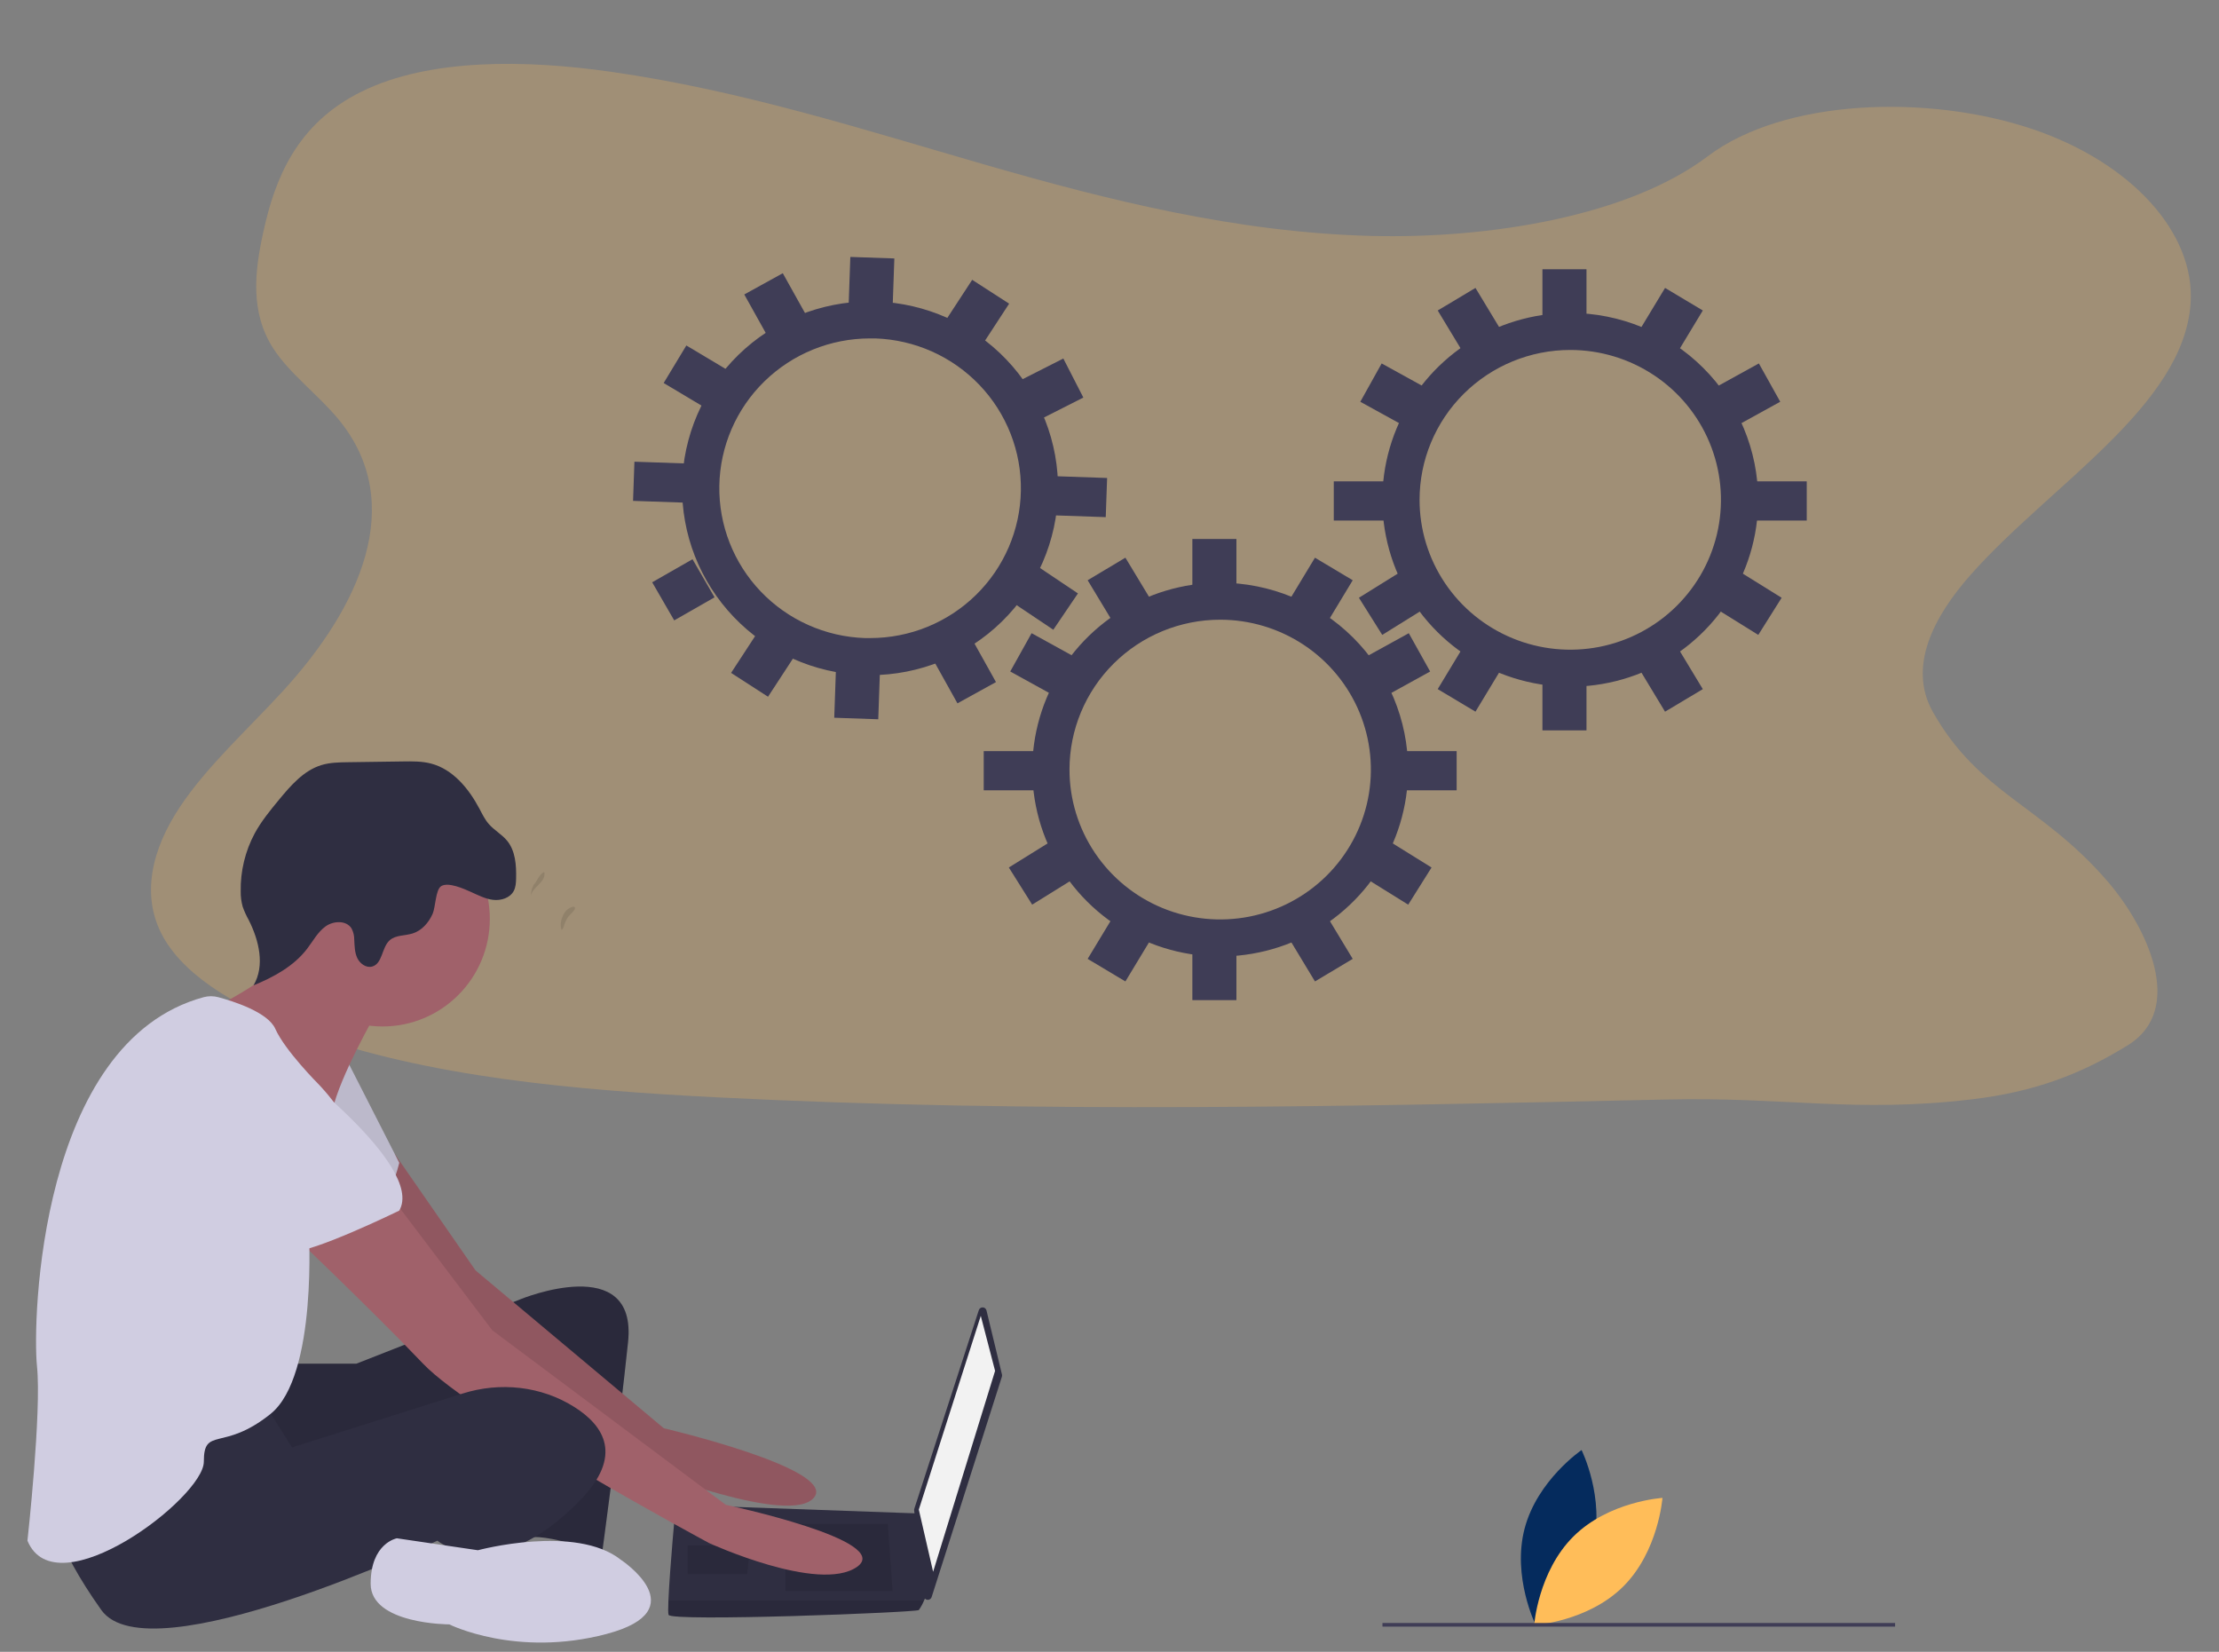<svg width="176" height="131" viewBox="0 0 176 131" fill="none" xmlns="http://www.w3.org/2000/svg">
<rect x="0" y="0" width="176" height="131" fill="#808080" stroke="none"/>
<g clip-path="url(#clip0)">
<path opacity="0.25" d="M108.756 18.71C98.077 18.435 87.907 15.877 78.195 13.079C68.483 10.28 58.864 7.173 48.441 5.69C41.737 4.735 34.069 4.6 28.669 7.269C23.47 9.833 21.79 14.26 20.888 18.381C20.208 21.474 19.809 24.73 21.67 27.625C22.963 29.636 25.257 31.326 26.844 33.252C32.367 39.954 28.463 48.216 22.48 54.76C19.675 57.828 16.416 60.756 14.25 64.024C12.084 67.292 11.082 71.034 12.978 74.368C14.855 77.665 19.332 80.152 24.181 81.897C34.03 85.442 45.631 86.456 56.951 87.031C82.003 88.304 107.187 87.751 132.304 87.196C141.6 86.992 147.162 88.269 156.307 87.196C161.385 86.604 165.062 85.177 168.75 82.907C173.429 80.026 170.253 73.456 167.117 69.843C161.857 63.782 156.991 62.971 153.31 56.467C151.287 52.887 153.365 48.9 156.307 45.579C162.616 38.457 173.191 32.209 173.747 24.067C174.13 18.476 169.046 12.876 161.186 10.23C152.947 7.458 141.521 7.806 135.446 12.396C129.184 17.128 118.185 18.948 108.756 18.71Z" fill="#FFBD59"/>
<path d="M96.779 49.147C99.143 49.147 101.454 49.844 103.42 51.15C105.385 52.456 106.917 54.313 107.822 56.485C108.726 58.657 108.963 61.046 108.502 63.352C108.04 65.658 106.902 67.775 105.23 69.438C103.558 71.1 101.428 72.231 99.11 72.69C96.791 73.148 94.388 72.913 92.204 72.013C90.02 71.113 88.153 69.589 86.84 67.635C85.527 65.68 84.826 63.382 84.827 61.031C84.827 57.879 86.087 54.856 88.328 52.628C90.57 50.399 93.609 49.147 96.779 49.147ZM96.779 46.212C93.831 46.212 90.95 47.081 88.499 48.71C86.048 50.339 84.137 52.653 83.009 55.361C81.881 58.07 81.586 61.05 82.162 63.925C82.737 66.8 84.156 69.44 86.241 71.513C88.326 73.585 90.981 74.997 93.873 75.569C96.764 76.14 99.76 75.847 102.484 74.725C105.207 73.603 107.535 71.703 109.172 69.265C110.81 66.828 111.683 63.962 111.683 61.031C111.679 57.102 110.107 53.335 107.313 50.557C104.519 47.779 100.73 46.216 96.779 46.212Z" fill="#3F3D56"/>
<path d="M98.066 42.745H94.572V46.402H98.066V42.745Z" fill="#3F3D56"/>
<path d="M107.291 46.018L104.296 44.229L102.402 47.363L105.397 49.152L107.291 46.018Z" fill="#3F3D56"/>
<path d="M113.432 53.255L111.738 50.217L108.522 51.989L110.216 55.028L113.432 53.255Z" fill="#3F3D56"/>
<path d="M111.692 71.746L113.543 68.799L110.425 66.862L108.574 69.808L111.692 71.746Z" fill="#3F3D56"/>
<path d="M83.344 55.027L85.037 51.988L81.821 50.216L80.127 53.254L83.344 55.027Z" fill="#3F3D56"/>
<path d="M84.986 69.806L83.135 66.86L80.016 68.798L81.867 71.744L84.986 69.806Z" fill="#3F3D56"/>
<path d="M88.161 49.152L91.155 47.363L89.261 44.228L86.267 46.017L88.161 49.152Z" fill="#3F3D56"/>
<path d="M98.066 75.66H94.572V79.317H98.066V75.66Z" fill="#3F3D56"/>
<path d="M105.397 72.91L102.403 74.7L104.297 77.834L107.291 76.045L105.397 72.91Z" fill="#3F3D56"/>
<path d="M86.267 76.045L89.261 77.834L91.155 74.7L88.161 72.911L86.267 76.045Z" fill="#3F3D56"/>
<path d="M82.253 59.569H78.024V62.676H82.253V59.569Z" fill="#3F3D56"/>
<path d="M111.305 62.676H115.534V59.569H111.305V62.676Z" fill="#3F3D56"/>
<path d="M124.545 27.754C126.909 27.754 129.22 28.451 131.186 29.757C133.151 31.063 134.683 32.919 135.588 35.091C136.493 37.263 136.729 39.653 136.268 41.959C135.806 44.264 134.668 46.382 132.996 48.044C131.324 49.706 129.195 50.838 126.876 51.297C124.557 51.755 122.154 51.519 119.97 50.619C117.786 49.72 115.919 48.196 114.606 46.241C113.293 44.286 112.592 41.988 112.593 39.638C112.593 36.486 113.853 33.463 116.094 31.234C118.336 29.006 121.375 27.754 124.545 27.754ZM124.545 24.819C121.597 24.819 118.716 25.688 116.265 27.317C113.814 28.945 111.903 31.26 110.775 33.968C109.647 36.676 109.352 39.656 109.928 42.531C110.503 45.406 111.922 48.047 114.007 50.12C116.092 52.192 118.747 53.603 121.639 54.175C124.53 54.747 127.527 54.453 130.25 53.331C132.973 52.209 135.301 50.309 136.938 47.872C138.576 45.434 139.45 42.569 139.449 39.638C139.445 35.709 137.873 31.942 135.079 29.164C132.285 26.385 128.496 24.823 124.545 24.819Z" fill="#3F3D56"/>
<path d="M125.832 21.354H122.338V25.011H125.832V21.354Z" fill="#3F3D56"/>
<path d="M135.058 24.623L132.064 22.834L130.17 25.969L133.164 27.758L135.058 24.623Z" fill="#3F3D56"/>
<path d="M141.199 31.861L139.505 28.823L136.289 30.596L137.983 33.634L141.199 31.861Z" fill="#3F3D56"/>
<path d="M139.458 50.352L141.31 47.407L138.191 45.469L136.34 48.415L139.458 50.352Z" fill="#3F3D56"/>
<path d="M111.109 33.635L112.803 30.597L109.586 28.824L107.893 31.863L111.109 33.635Z" fill="#3F3D56"/>
<path d="M112.752 48.414L110.9 45.468L107.782 47.406L109.633 50.352L112.752 48.414Z" fill="#3F3D56"/>
<path d="M115.927 27.758L118.921 25.969L117.027 22.834L114.033 24.624L115.927 27.758Z" fill="#3F3D56"/>
<path d="M125.832 54.266H122.338V57.923H125.832V54.266Z" fill="#3F3D56"/>
<path d="M133.164 51.518L130.169 53.307L132.063 56.441L135.058 54.652L133.164 51.518Z" fill="#3F3D56"/>
<path d="M114.032 54.651L117.027 56.44L118.921 53.306L115.926 51.517L114.032 54.651Z" fill="#3F3D56"/>
<path d="M110.018 38.175H105.789V41.283H110.018V38.175Z" fill="#3F3D56"/>
<path d="M139.073 41.283H143.302V38.175H139.073V41.283Z" fill="#3F3D56"/>
<path d="M69.005 26.839C69.146 26.839 69.287 26.839 69.427 26.839C72.56 26.945 75.526 28.271 77.685 30.53C79.844 32.79 81.024 35.803 80.971 38.919C80.917 42.036 79.635 45.007 77.4 47.192C75.165 49.378 72.156 50.602 69.021 50.603C68.88 50.603 68.74 50.603 68.597 50.603C65.465 50.496 62.499 49.171 60.34 46.911C58.181 44.651 57.001 41.638 57.054 38.521C57.108 35.405 58.39 32.434 60.626 30.248C62.861 28.063 65.871 26.839 69.005 26.839ZM69.005 23.904C65.097 23.903 61.344 25.43 58.556 28.155C55.768 30.879 54.169 34.584 54.102 38.47C54.035 42.357 55.506 46.114 58.198 48.932C60.891 51.75 64.588 53.403 68.495 53.536C68.669 53.536 68.842 53.545 69.016 53.545C72.925 53.545 76.677 52.018 79.464 49.293C82.252 46.568 83.851 42.864 83.918 38.977C83.985 35.091 82.513 31.334 79.821 28.516C77.129 25.698 73.431 24.045 69.525 23.912C69.351 23.912 69.177 23.904 69.004 23.904H69.005Z" fill="#3F3D56"/>
<path d="M70.935 20.497L67.444 20.376L67.316 24.031L70.807 24.151L70.935 20.497Z" fill="#3F3D56"/>
<path d="M80.04 24.083L77.109 22.192L75.107 25.259L78.037 27.151L80.04 24.083Z" fill="#3F3D56"/>
<path d="M85.925 31.528L84.338 28.433L81.062 30.094L82.649 33.189L85.925 31.528Z" fill="#3F3D56"/>
<path d="M83.543 49.943L85.496 47.062L82.447 45.018L80.494 47.898L83.543 49.943Z" fill="#3F3D56"/>
<path d="M55.792 32.258L57.591 29.28L54.438 27.398L52.64 30.375L55.792 32.258Z" fill="#3F3D56"/>
<path d="M56.674 47.372L54.927 44.35L51.728 46.179L53.475 49.201L56.674 47.372Z" fill="#3F3D56"/>
<path d="M60.816 26.551L63.871 24.866L62.087 21.668L59.032 23.353L60.816 26.551Z" fill="#3F3D56"/>
<path d="M69.787 53.388L66.296 53.267L66.168 56.922L69.659 57.043L69.787 53.388Z" fill="#3F3D56"/>
<path d="M77.212 50.897L74.157 52.581L75.941 55.779L78.996 54.094L77.212 50.897Z" fill="#3F3D56"/>
<path d="M57.986 53.365L60.916 55.256L62.919 52.189L59.989 50.298L57.986 53.365Z" fill="#3F3D56"/>
<path d="M54.546 36.762L50.319 36.616L50.211 39.722L54.438 39.868L54.546 36.762Z" fill="#3F3D56"/>
<path d="M83.475 40.866L87.702 41.012L87.811 37.907L83.584 37.761L83.475 40.866Z" fill="#3F3D56"/>
<path opacity="0.1" d="M42.325 70.173C42.182 70.435 42.108 70.729 42.109 71.028C42.24 70.389 43.123 70.035 43.181 69.403C43.207 69.111 43.153 69.125 42.972 69.278C42.698 69.515 42.578 69.922 42.325 70.173Z" fill="black"/>
<path opacity="0.1" d="M45.018 72.113C44.831 72.27 44.692 72.475 44.615 72.706C44.465 73.03 44.436 73.398 44.533 73.742C44.663 73.681 44.707 73.522 44.747 73.384C44.811 73.169 44.904 72.963 45.023 72.773C45.127 72.6 45.608 72.215 45.606 72.034C45.601 71.756 45.146 72.015 45.018 72.113Z" fill="black"/>
<g clip-path="url(#clip1)">
<path d="M126.328 122.654C125.325 126.488 121.808 128.884 121.808 128.884C121.808 128.884 119.919 125.064 120.923 121.23C121.926 117.395 125.442 114.999 125.442 114.999C125.442 114.999 127.332 118.82 126.328 122.654Z" fill="#052B5D"/>
<path d="M124.806 121.843C121.995 124.629 121.681 128.882 121.681 128.882C121.681 128.882 125.923 128.618 128.734 125.832C131.544 123.046 131.858 118.793 131.858 118.793C131.858 118.793 127.616 119.057 124.806 121.843Z" fill="#FFBD59"/>
<path d="M22.971 108.15H28.264L41.307 103.029C41.307 103.029 50.57 99.235 49.814 106.443C49.058 113.65 47.734 123.324 47.734 123.324C47.734 123.324 43.576 121.427 41.307 121.996C39.039 122.565 40.551 110.426 40.551 110.426C40.551 110.426 22.026 119.341 20.325 118.203C18.623 117.065 18.245 109.098 18.245 109.098L22.971 108.15Z" fill="#2F2E41"/>
<path opacity="0.1" d="M22.971 108.15H28.264L41.307 103.029C41.307 103.029 50.57 99.235 49.814 106.443C49.058 113.65 47.734 123.324 47.734 123.324C47.734 123.324 43.576 121.427 41.307 121.996C39.039 122.565 40.551 110.426 40.551 110.426C40.551 110.426 22.026 119.341 20.325 118.203C18.623 117.065 18.245 109.098 18.245 109.098L22.971 108.15Z" fill="black"/>
<path d="M31.31 91.518L37.716 100.752L52.65 113.271C52.65 113.271 66.449 116.495 64.559 118.772C62.669 121.048 51.137 116.495 51.137 116.495C51.137 116.495 33.935 103.977 33.368 103.028C32.801 102.08 26.563 93.165 26.563 93.165L31.31 91.518Z" fill="#A0616A"/>
<path opacity="0.1" d="M31.31 91.518L37.716 100.752L52.65 113.271C52.65 113.271 66.449 116.495 64.559 118.772C62.669 121.048 51.137 116.495 51.137 116.495C51.137 116.495 33.935 103.977 33.368 103.028C32.801 102.08 26.563 93.165 26.563 93.165L31.31 91.518Z" fill="black"/>
<path d="M27.508 84.061L31.666 92.217C31.666 92.217 30.721 96.2 29.209 96.579C27.697 96.959 21.27 91.648 21.27 91.648L27.508 84.061Z" fill="#D0CDE1"/>
<path opacity="0.1" d="M27.508 84.061L31.666 92.217C31.666 92.217 30.721 96.2 29.209 96.579C27.697 96.959 21.27 91.648 21.27 91.648L27.508 84.061Z" fill="black"/>
<path d="M78.243 103.927L79.472 109.011C79.485 109.068 79.483 109.127 79.465 109.183L73.893 126.656C73.871 126.726 73.826 126.785 73.765 126.825C73.705 126.865 73.632 126.883 73.56 126.876C73.488 126.869 73.421 126.837 73.369 126.786C73.318 126.735 73.285 126.668 73.277 126.596L72.506 119.789C72.501 119.743 72.505 119.698 72.519 119.654L77.635 103.903C77.656 103.838 77.698 103.781 77.754 103.741C77.811 103.702 77.879 103.682 77.948 103.684C78.016 103.687 78.083 103.712 78.136 103.756C78.189 103.8 78.227 103.86 78.243 103.927Z" fill="#2F2E41"/>
<path d="M77.791 104.356L78.925 108.719L74.01 124.652L72.876 119.72L77.791 104.356Z" fill="#F2F2F2"/>
<path d="M53.028 128.066C53.217 128.635 72.687 127.876 72.876 127.686C73.041 127.449 73.181 127.194 73.292 126.928C73.47 126.548 73.632 126.169 73.632 126.169L72.876 120.027L53.595 119.341C53.595 119.341 53.113 124.545 53.015 126.928C52.99 127.529 52.99 127.952 53.028 128.066Z" fill="#2F2E41"/>
<path opacity="0.1" d="M70.418 120.858L70.796 126.169H62.29V120.858H70.418Z" fill="black"/>
<path opacity="0.1" d="M59.455 122.565L59.506 122.555L59.266 124.841H54.54V122.565H59.455Z" fill="black"/>
<path opacity="0.1" d="M53.028 128.066C53.217 128.635 72.687 127.876 72.876 127.686C73.041 127.449 73.181 127.195 73.292 126.928H53.015C52.99 127.529 52.99 127.952 53.028 128.066Z" fill="black"/>
<path d="M30.343 81.405C35.041 81.405 38.85 77.584 38.85 72.87C38.85 68.156 35.041 64.335 30.343 64.335C25.645 64.335 21.837 68.156 21.837 72.87C21.837 77.584 25.645 81.405 30.343 81.405Z" fill="#A0616A"/>
<path d="M29.776 80.457C29.776 80.457 26.941 85.389 26.373 88.044C25.806 90.7 17.867 82.733 17.867 82.733L16.827 79.983C16.827 79.983 24.294 76.474 23.727 73.629C23.16 70.784 29.776 80.457 29.776 80.457Z" fill="#A0616A"/>
<path d="M31.288 95.252L39.039 105.494L57.564 119.341C57.564 119.341 70.986 122.186 67.961 124.272C64.937 126.359 56.241 122.375 56.241 122.375C56.241 122.375 37.527 112.323 33.557 108.15C29.587 103.977 22.215 96.959 22.215 96.959L31.288 95.252Z" fill="#A0616A"/>
<path d="M20.891 111.185L23.16 114.788L36.698 110.515C39.668 109.577 42.926 109.922 45.56 111.588C47.923 113.081 49.436 115.452 46.033 118.961C39.228 125.979 34.691 122.186 34.691 122.186C34.691 122.186 11.818 132.997 8.037 127.686C4.256 122.375 4.067 119.72 4.067 119.72C4.067 119.72 18.623 110.616 20.891 111.185Z" fill="#2F2E41"/>
<path d="M49.247 123.703C49.247 123.703 55.296 127.686 48.113 129.583C40.929 131.48 35.637 128.824 35.637 128.824C35.637 128.824 29.398 128.824 29.398 125.6C29.398 122.375 31.478 121.996 31.478 121.996L37.905 122.944C37.905 122.944 45.655 120.858 49.247 123.703Z" fill="#D0CDE1"/>
<path d="M37.322 70.723C37.901 70.982 38.475 71.288 39.104 71.364C39.734 71.439 40.451 71.218 40.748 70.657C40.909 70.353 40.928 69.997 40.935 69.653C40.958 68.612 40.883 67.486 40.225 66.68C39.806 66.167 39.195 65.843 38.762 65.343C38.452 64.984 38.245 64.55 38.023 64.13C37.18 62.542 35.932 61.016 34.198 60.558C33.474 60.367 32.714 60.376 31.965 60.387L27.598 60.448C26.891 60.458 26.174 60.47 25.497 60.675C24.092 61.102 23.068 62.288 22.131 63.422C21.43 64.271 20.726 65.128 20.2 66.096C19.445 67.508 19.064 69.09 19.092 70.692C19.086 71.103 19.139 71.513 19.249 71.909C19.377 72.272 19.537 72.623 19.725 72.959C20.544 74.573 21.03 76.589 20.108 78.146C21.71 77.489 23.296 76.628 24.352 75.253C24.825 74.638 25.196 73.918 25.826 73.466C26.456 73.015 27.483 72.976 27.887 73.638C28.026 73.906 28.098 74.204 28.096 74.506C28.125 75.004 28.124 75.52 28.334 75.972C28.545 76.423 29.045 76.787 29.523 76.652C30.346 76.419 30.267 75.152 30.901 74.576C31.383 74.139 32.125 74.222 32.744 74.024C33.465 73.793 34.005 73.166 34.313 72.473C34.547 71.946 34.544 70.567 34.987 70.281C35.543 69.923 36.807 70.493 37.322 70.723Z" fill="#2F2E41"/>
<path d="M16.152 79.083C16.535 78.981 16.938 78.982 17.32 79.086C18.533 79.413 21.254 80.278 21.837 81.595C22.593 83.302 25.239 85.958 25.239 85.958C25.239 85.958 28.831 89.561 28.075 92.027C27.319 94.493 24.483 97.338 24.483 97.338C24.483 97.338 25.239 109.098 21.459 112.133C17.678 115.168 16.166 113.081 16.166 115.926C16.166 118.772 4.446 127.686 2.177 122.186C2.177 122.186 3.311 111.943 2.933 108.339C2.561 104.787 3.106 82.627 16.152 79.083Z" fill="#D0CDE1"/>
<path d="M22.215 83.871C22.215 83.871 33.746 92.407 31.667 96.01C31.667 96.01 24.673 99.425 23.16 99.235C21.648 99.045 15.788 92.407 14.276 91.838C12.763 91.269 12.007 81.026 22.215 83.871Z" fill="#D0CDE1"/>
<path d="M150.309 128.714H109.65V129.002H150.309V128.714Z" fill="#3F3D56"/>
</g>
</g>
<defs>
<clipPath id="clip0">
<rect width="175.282" height="129.556" fill="white" transform="translate(0 0.71)"/>
</clipPath>
<clipPath id="clip1">
<rect width="154.597" height="108.871" fill="white" transform="translate(2.177 21.395)"/>
</clipPath>
</defs>
</svg>
